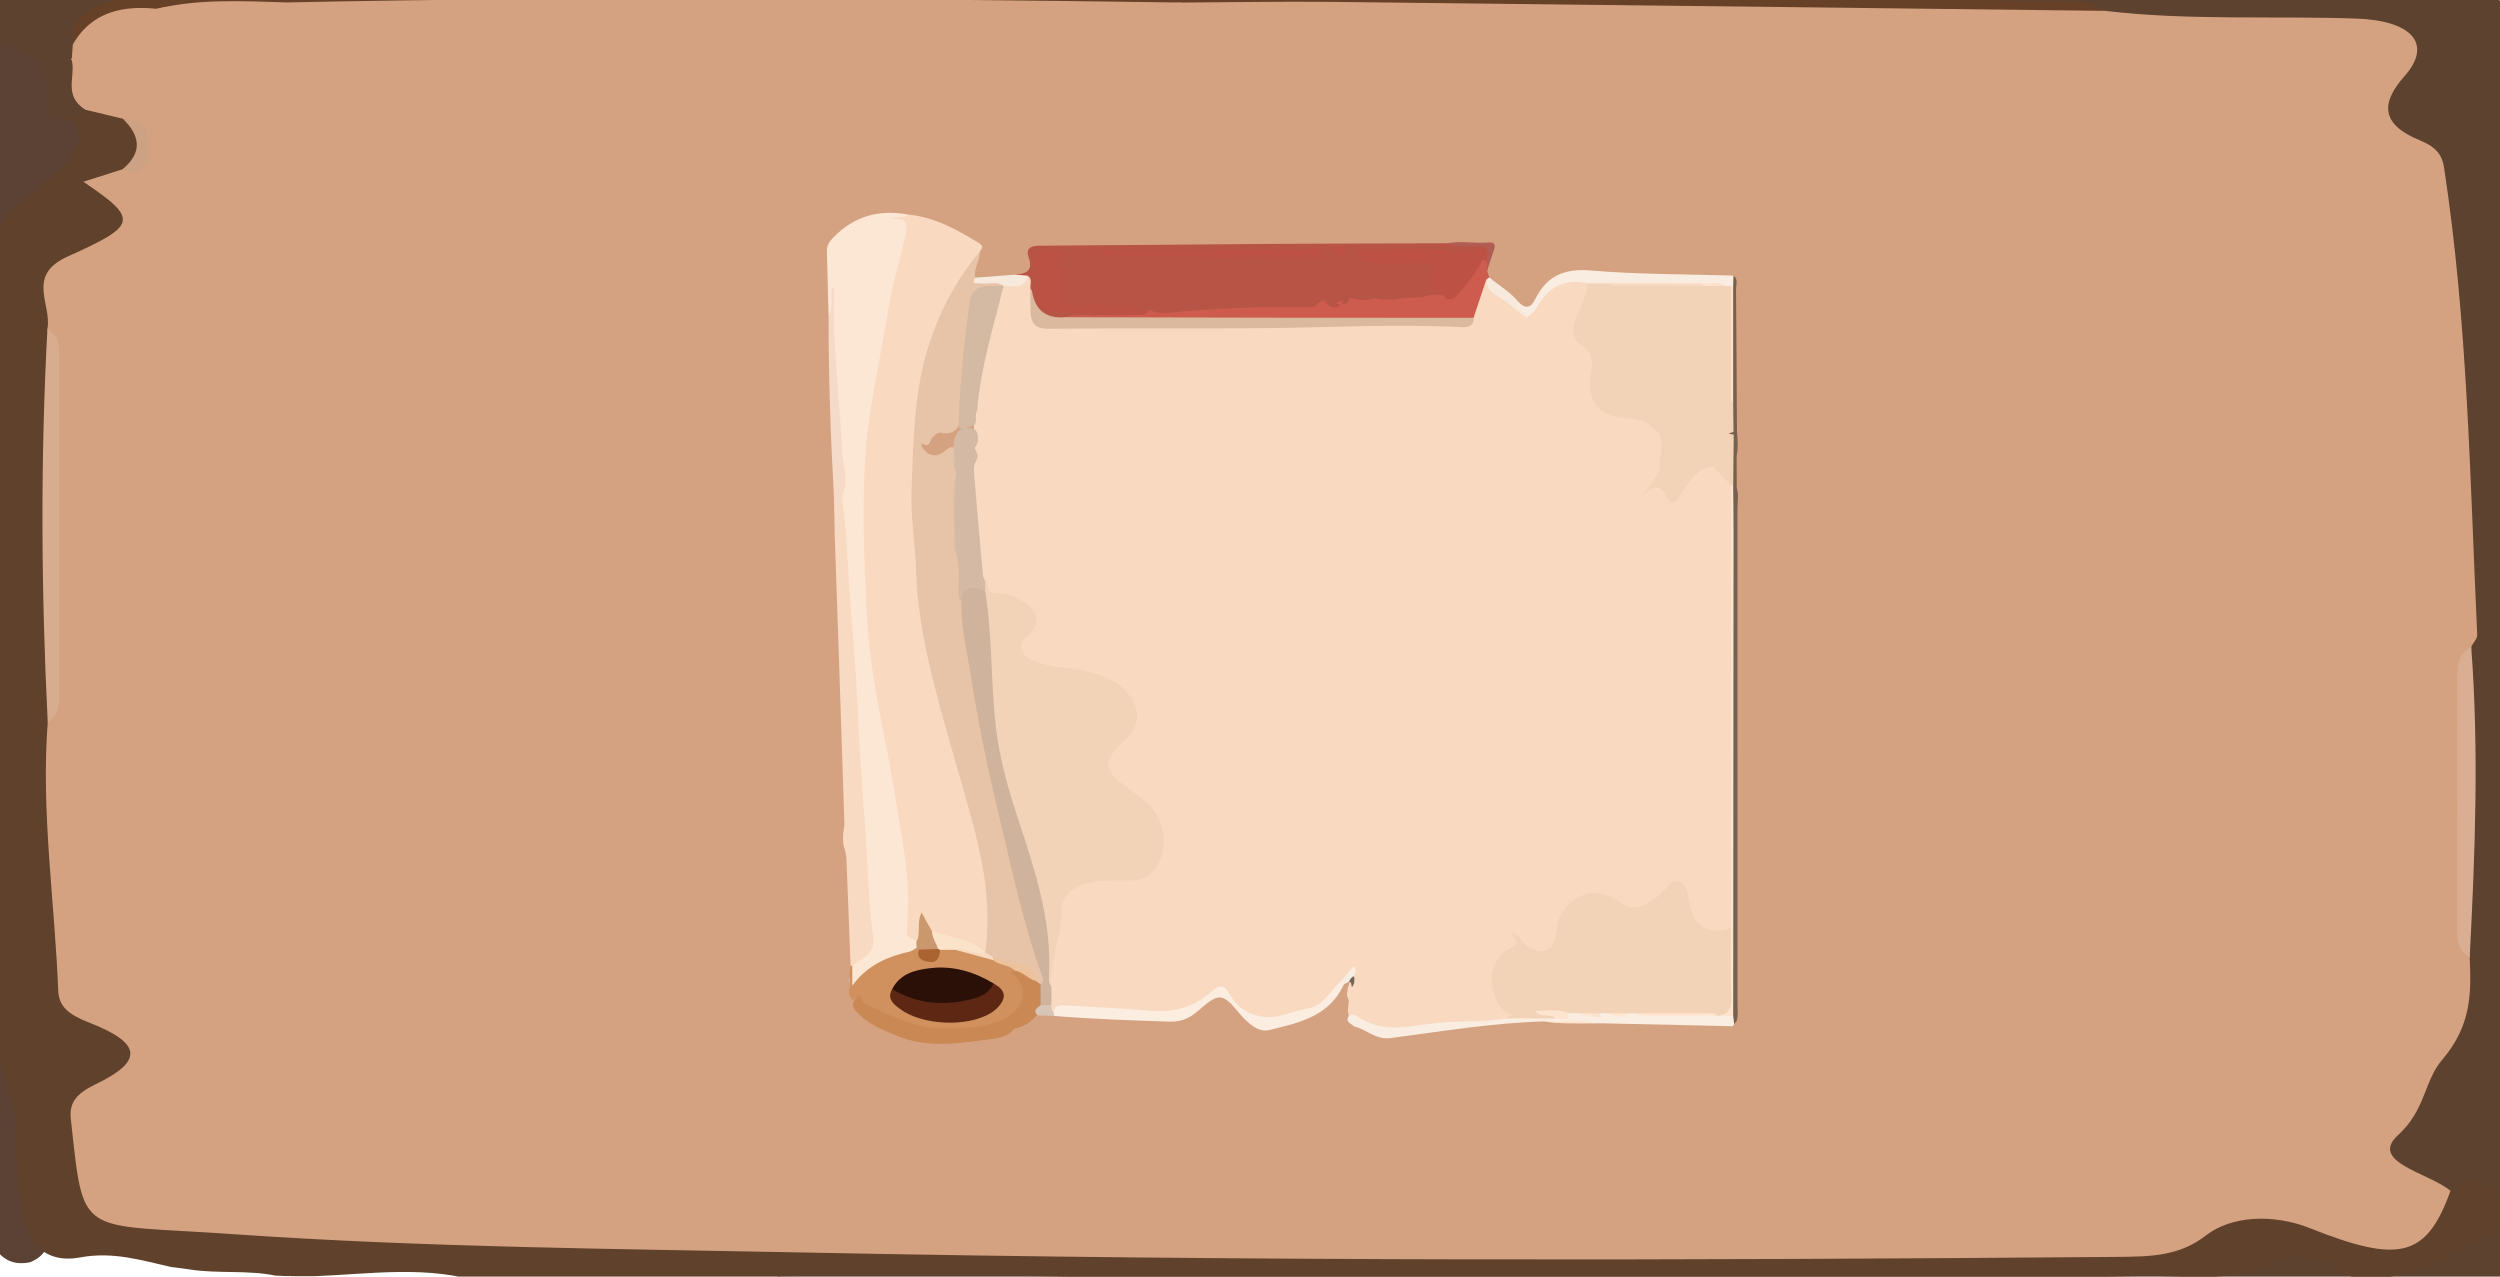 <?xml version="1.0" encoding="UTF-8"?>
<svg id="Capa_2" data-name="Capa 2" xmlns="http://www.w3.org/2000/svg" xmlns:xlink="http://www.w3.org/1999/xlink" viewBox="0 0 1927 984">
  <defs>
    <style>
      .cls-1 {
        fill: #bc5243;
      }

      .cls-2 {
        fill: #f2d3b7;
      }

      .cls-3 {
        fill: #fde4cf;
      }

      .cls-4 {
        fill: #fbede0;
      }

      .cls-5 {
        fill: #dcc1ab;
      }

      .cls-6 {
        fill: #be5145;
      }

      .cls-7 {
        fill: #c37661;
      }

      .cls-8 {
        fill: #f5dbc7;
      }

      .cls-9 {
        fill: #d0915f;
      }

      .cls-10 {
        fill: #e7c4a8;
      }

      .cls-11 {
        fill: #b75445;
      }

      .cls-12 {
        fill: #5b4235;
      }

      .cls-13 {
        fill: #aa6331;
      }

      .cls-14 {
        fill: #cb976c;
      }

      .cls-15 {
        fill: #78604f;
      }

      .cls-16 {
        fill: #b25d54;
      }

      .cls-17 {
        fill: none;
      }

      .cls-18 {
        fill: #d7c5b8;
      }

      .cls-19 {
        fill: #bd5144;
      }

      .cls-20 {
        fill: #d4a281;
      }

      .cls-21 {
        fill: #5d4230;
      }

      .cls-22 {
        fill: #f8d9c1;
      }

      .cls-23 {
        fill: #d4b9a4;
      }

      .cls-24 {
        fill: #f2d3b8;
      }

      .cls-25 {
        fill: #cda183;
      }

      .cls-26 {
        fill: #dbb99f;
      }

      .cls-27 {
        fill: #cd5c4e;
      }

      .cls-28 {
        fill: #fde0ca;
      }

      .cls-29 {
        fill: #fce7d4;
      }

      .cls-30 {
        fill: #fbe3c9;
      }

      .cls-31 {
        fill: #f9ece0;
      }

      .cls-32 {
        fill: #edc19c;
      }

      .cls-33 {
        fill: #664128;
      }

      .cls-34 {
        fill: #b24f42;
      }

      .cls-35 {
        fill: #f9ede1;
      }

      .cls-36 {
        fill: #5d2714;
      }

      .cls-37 {
        fill: #d8ac8f;
      }

      .cls-38 {
        fill: #d5baa3;
      }

      .cls-39 {
        fill: #c98854;
      }

      .cls-40 {
        fill: #f7ede0;
      }

      .cls-41 {
        fill: #d9ae93;
      }

      .cls-42 {
        fill: #60412c;
      }

      .cls-43 {
        fill: #f9d9c0;
      }

      .cls-44 {
        fill: #faede1;
      }

      .cls-45 {
        fill: #75665a;
      }

      .cls-46 {
        fill: #2b1008;
      }

      .cls-47 {
        clip-path: url(#clippath);
      }

      .cls-48 {
        fill: #d0b39c;
      }

      .cls-49 {
        fill: #f7e9db;
      }
    </style>
    <clipPath id="clippath">
      <rect class="cls-17" width="1927" height="984"/>
    </clipPath>
  </defs>
  <g id="Capa_1-2" data-name="Capa 1">
    <g class="cls-47">
      <g>
        <path class="cls-21" d="M-13.26,26.41C-4.3-23.27,5.01-28.14,79.34-31.77c292.27-14.28,584.94-6.32,877.22-3.75,145.38,1.28,291.35-1.34,436.39,5.54,157.98,7.49,316.29,1.78,474.22,9.91,39.83,2.05,58.77,9.98,66.32,33.98,30.32,31.77,14.58,69.47,30.06,103.16,5.84,18.85,1.4,38.33,8.04,57.14,12.98,161.83,24.56,323.72,18.96,485.77-2.4,69.35-1.64,138.87-14.85,208.1-6,31.43,1.11,63.94-13.34,95.08-3.44,31.01-30.46,43.47-75.24,47.74-75.58,7.22-150.71,7-226.23,1.96-24.85-5.43-50.62-5.48-76.46-6.98-137.88-8.01-276.09-5.52-389.25-6,66.75,0,158.43-.14,250.1.15,14.11.04,29.28-2.96,42.18,3.85-7.43,17.34-29.79,18.08-50.18,18.33-91.33,1.13-182.68.91-274.02.16-16.32-.13-31.88-2.43-43.75-10.75-4.71-11.62-18.66-5-27.58-5.1-85.19-.98-170.43.95-255.62-1.25-61.59-4.94-123.5-5.01-185.41-5.75-19.55-.23-43.25,3.95-52.9-13.91,8.81-11.97,25.55-11.56,41.79-11.56,103.56.02,207.87-5.19,310.51,1.43,133.85,8.63,267.22,1.85,400.73,4.28,107.5,1.96,214.97-8.08,322.81-5.99,19.47.38,38.79-2.69,56.71-7.73,27.17-7.64,51.79-7.32,78.61,2.56,31.74,11.7,82.94-5.68,92.75-29.46,4.54-11.01-8.46-12.07-18.98-14.46-55.83-21.57-57.55-31.61-34.56-72.04,21.81-38.36,43.94-77.58,38.56-120.23,6.02-77.05-1.54-154.22,5.88-231.17-9.83-45.8-8.52-91.92-8.24-138,.42-69.69-8.36-139.02-17.58-208.35-2.17-16.32-6.94-31.22-23.43-44.5-17.62-14.2-17.4-31.29-12.48-48.99,8.23-29.61,3.35-33.13-42.5-34.4-57.82-1.6-116.41,3.81-173.1-8.46-65.5-15.34-134.55-8.13-201.7-13.03-170.33-12.43-342.23-3.83-513.12-8.77-172.84-4.99-345.54-4.14-518.31-5.75-64.41-.6-128.16,5.69-193.27,1.91C145.61-9.61,99.28.46,73.84,30.38c-2.56,5.02-6.18,9.67-11.14,13.81-28.63,6.34-47.41-10.46-72.04-13.68-1.32-1.35-2.62-2.72-3.92-4.1Z"/>
        <path class="cls-12" d="M-12.55,925.42c-.26-4.27-.51-8.53-.77-12.8-5.98-132.89-22.2-265.52-19.8-398.66,2.15-119.22.32-238.48.24-357.71,12.64-21.52,14.58-41.56-3.11-63.72-20.17-25.27-5.48-58.6,22.74-66.11,0,0,2.37,2.02,2.37,2.02,35.9,1.02,56.51,14.26,59.53,37.14,1.7,12.85,12.16,21.6,20.92,31.65,13.23,25.53-13.2,43.73-30.15,61.95-17.21,18.5-25.79,36.43-23.45,57.62,6.91,62.51-17.93,124.75-7.66,186.88,10.68,64.57,12.37,129.29,6.48,193.44-10.99,119.72,12.24,237.95,23.03,356.77-.79,7.67-3.88,14.6-14.44,18.99-12.98,2.73-20.24-2.06-26.01-8.8l.14.22c-13.16-11.83,2.46-26.95-10.04-38.86Z"/>
        <path class="cls-20" d="M1903.64,737.97c1.21,27.19,1.55,52.3-21.19,78.88-14.18,16.58-12.68,38.69-34.01,58.07-22.94,20.84,24.03,29.16,40.41,42.98,17.8,18.53,5.68,33.56-15.39,45.36-21.19,11.87-48.64,16.84-71.83,4.8-35.94-18.65-67.63-15.84-101.12,1.32-11.85,6.07-26.5,7.89-41.44,7.69-145.5-1.95-290.83,4.23-436.47,2.54-103.39-1.2-206.96-1.4-310.47-2.04-168.36-1.04-336.82-1.52-504.92-6.37-99.3-2.87-199.56-2.07-298.09-15.99-37.13-5.24-57.22-17.09-65.28-40.78-10.31-30.28-13.66-59.97,15.04-86.93,12.78-12.01,10.34-21.35-5.02-31.1-14.44-9.16-24.01-20.73-25.53-34.05-7.83-68.62-18.7-137.22-8.2-206.19,14.92-30.1,12.21-61.25,10.85-92.1-2.96-67.12,8.62-134.46-7.07-201.27-7.06-31.23-10.45-61.52,36.24-82.92,15.65-7.17,6.8-16.95-.56-25.5-13.09-15.21-5.25-23.97,19.4-27.34,13.37,1.26,21.38-4.17,28.67-10.49,6.88-5.67,14.65-10.6,24.46-13.98,77.27-9.35,154.94-11.59,233.17-5.99,24.53,1.76,55.46,9.21,52.85-20.54-3.64-10.84,13.98-20.26,5.59-30.98-8.33-10.65-18.62-19.79-41.26-16.29-17.06,2.64-33.45,8.26-51.85,6.64-15.93-3.59-36.5.38-46.72-12.65-.83-3.9.02-7.56,2.51-11.12,16.27-16.7,42.21-13.56,65.83-13.61,164.84-.34,329.68-.13,494.53-.18,22.61,0,45.28.58,67.58-2.83,231.98-5.51,463.29,9.92,695.09,9.44,5.5-.01,8.76,2.26,12.79,3.88,64.1,7.63,129,3.83,193.49,5.96,43.53,1.44,59.62,19.53,37.65,44.43-17.16,19.45-19.98,36.51,12.08,49.56,12.67,5.16,16.98,11.55,18.4,20.82,18.3,119.75,19.97,240.02,25.57,360.16.14,3-2.96,6.07-4.56,9.11-7.98,79.84-10.03,159.69-1.16,239.57Z"/>
        <path class="cls-42" d="M94.43,130.48c-9.99,3.18-19.97,6.35-30.17,9.6,43.15,29.12,41.54,33.58-12.08,57.62-32.27,14.46-12.17,36.85-15.62,55.67,9.56,50.99,3.71,102.2,3.73,153.28.02,50.03,5.79,100.18-3.5,150.13-5.3,69.01,5.38,137.74,8.08,206.6.48,12.32,7.62,18.51,23.78,24.81,40.8,15.89,42.28,29.71,4.84,47.67-15.76,7.56-20.18,15.02-18.9,26.71,10.22,92.99,4.97,80.32,123.97,88.64,148.3,10.37,297.49,11.34,446.48,14.31,335.49,6.7,671,6.03,1006.54,3.3,25.51-.21,48.04-.37,68.67-16.47,19.4-15.14,51.63-17.1,80.55-5.57,69.12,27.55,89.63,22.11,108.03-28.86,10.42-10.47,21.06-13.06,32.65-.66,10.11,10.82,17.92,26.4.96,31.83-25.29,8.1-37.61,25.71-65.14,31.67-21.04,4.56-37.66,10.45-56.47-3.05-10.97-7.87-31.88-14.21-43.85-7.07-32.77,19.56-70.62,12.09-106.63,12.85-130.44,2.73-260.9,5.16-391.39,6.53-219.65,2.31-439.01-10.66-658.73-6.28-5.05,4.21-11.47,7.01-19.3,8.37-17.79,1.75-35.69,1.06-53.53.89-4.89-.08-9.76-.46-14.56-1.07-22.46-6.97-45.58-5.99-68.9-2.3-23.77-.79-47.62,1.88-71.36-.66-42.34-14.05-86.61-6.93-130.39-5.27-9.93-.03-19.85.1-29.76-.44-21.56-4.47-44.37-1.34-66.1-4.75-4.75-.72-9.54-1.36-14.35-1.89-22.7-5.07-44.79-12.13-70.04-7.42-16.32,3.05-28-1.66-35.71-11.29-22.23-37.58-6.41-78.01-19.51-116.21-33.22-96.8.27-194.48-9.34-291.6-4.55-45.97-.58-91.93-7.82-138.22-11.86-75.77,14.29-151.8,7.9-228.37-1.44-17.24,30.78-36.14,49.06-53.55,13.06-12.43,18.79-24.66,8.63-38.92-1.19-6.28,4.64-8.76,12.48-10.19,13.87-.7,25.43,2.65,35.47,8.79,17.75,15.53,15.15,29.19-8.67,40.84Z"/>
        <path class="cls-33" d="M1622.17,8.36c-198.37-2.33-396.74-4.77-595.12-6.91-38.69-.42-77.41.32-116.11.52-81.9,5.2-163.98,1.4-245.97,2.14-78.92.71-157.9,1.06-236.8-.13-66.08-1-131.55,2.6-197.02,6.73-32.51.76-65.54-2.65-97.3,4.78-29.56-.57-49.71,16.32-77.68,18.77-2.76-18,7.08-25.9,34.31-35.3,79.02-27.27,162.19-13.5,242.62-16.03,143.62-4.51,288.27-6.19,431.6.02,166.47,7.21,332.77.37,498.78,5.93,110.9,3.71,221.49,11.97,332.75,12.33,10.09.03,19.09,1.89,25.95,7.14Z"/>
        <path class="cls-20" d="M56.17,34.27C67.41,14.48,86.86,3.19,120.67,6.78c30.89-6.43,60.08.44,90.26,3.67,19.26,2.06,41.05,1.93,60.17-4.82,21.64,1.28,7.39,15.87,17.92,21.28l-.04-.04c4.7,2.36,10.92,2.53,15.74,4.72,7.42,4.51,16.91,6.44,25.94,8.99,7.82,2.47,14.7,5.69,19.33,10.67,1.45,2.7,1.73,5.47.75,8.26-3.68,5.02-10.51,8.29-15.59,12.48-.3,20.37-14.34,30.63-45.48,24.74-29.67-5.61-57.5,3.74-86.22,2.77-21.36-.72-43.52-3.89-53.13-18.48-10.36-15.74,3.57-26.18,20.38-33.45-18.2,6.02-25.82,18.2-27.26,32.36-1.09,10.77-.37,21.61-10.18,31.03-6.42,4.27-12.84,8.55-19.27,12.82-11.51-9.42,3.31-25.8-19.34-32.27-9.67-2.32-19.33-4.65-29-6.97-27.89-9.87-23.04-23.66-10.39-38.38.3-3.96.6-7.92.9-11.88Z"/>
        <path class="cls-41" d="M1903.64,737.97c-10.45-6.7-9.51-15.41-9.52-23.92-.03-62.93-.06-125.87.04-188.8.01-9.51-1.69-19.43,10.64-26.84,6.06,79.87,2.98,159.72-1.16,239.57Z"/>
        <path class="cls-21" d="M55.28,46.16c3.28,12.82-6.83,27.23,10.39,38.38-3.5,2.17-7.01,4.34-10.51,6.5-15.65,4.37-20.29-.72-19.83-10.19,1.18-24.04-2.38-45.83-50.13-46.64,1.3-1.93,2.6-3.86,3.91-5.78,28.41-4.54,53.35-3.4,66.17,17.73Z"/>
        <path class="cls-20" d="M133.27,110.96c-21.53-24.62-.88-44.66,21.36-60.84,18.49-13.45,46.09-21.83,78.04-10.71-11.23,11.37-27.98,5.93-40.4,9.68-16.4,4.95-36.55,7.94-34.8,22.59,1.73,14.43,22.77,17.67,39.72,18.93,40.94,3.05,81.48-10.28,127.9,3.31q-20.66-23.44,2.79-28.21c31.51,7.48,60.51,23.28,97.38,12.96,16.76-4.16,23.51.86,14.78,10.14-15.89,16.89-39.36,23.86-70.54,19.12-78.98-12.02-157.57-1.33-236.24,3.04Z"/>
        <path class="cls-20" d="M289.01,26.9c-6.58-6.41-13.16-12.82-19.74-19.24-17.92,5.25-36.07,11.35-47.84-5.8,229.84-4.75,459.67-3.15,689.51.1-17.15,8.93-37.31,5.36-56.2,5.39-169.68.26-339.35.04-509.03.27-23.19.03-51.2-4.5-56.7,19.26Z"/>
        <path class="cls-20" d="M425.26,78.67c-35.76,22.22-56.01,19.52-97.38-12.96,6.5-2.16,13-4.32,19.5-6.48q36.27,2.67,63.18-4.09c-20.11-18.36-43.06,4.03-63.25-2.36-6.48-2.15-12.96-4.3-19.44-6.46-5.19-3.25-7.81-7.18-7.15-11.97,1.34-2.91,3.67-5.39,7.15-7.39,9.42-1.02,19.73-.75,28.1-3.3,29.17-8.89,54.58-8.61,77.06,8.83,22.81,17.68,1.47,31.31-7.76,46.19Z"/>
        <path class="cls-37" d="M36.79,556.78c-5.05-101.14-5.68-202.28-.23-303.42,8.8,5.9,9.18,13.41,9.18,21.02-.02,87.1-.01,174.2,0,261.31,0,7.6-.31,15.12-8.95,21.09Z"/>
        <path class="cls-25" d="M94.66,91.51c28.57,4.91,16.26,20.63,19.34,32.28-4.86,4.37-6.51,12.89-19.57,6.69,15.66-12.95,13.62-25.94.23-38.97Z"/>
        <path class="cls-20" d="M327.85,26.95v6.43c-9.67,5.19-19.36,5.63-29.09.06-3.27-2.19-6.53-4.38-9.8-6.58,12.99-5.53,25.95-5.53,38.88.08Z"/>
        <path class="cls-20" d="M221.43,1.87c14.09,8.7,31.68,4.64,47.84,5.79-4.22,6.7,15.46,19.35-22.97,15.45-42.28-4.29-82.38-16.58-125.62-16.34C153.57-1.09,187.55.86,221.43,1.87Z"/>
        <path class="cls-20" d="M347.29,52.77c17.81-16.2,39.05-27.62,67.59-11.67,12.33,6.89,11.74,15.43-2.79,26.01-31.33,22.81-46.26,5.33-64.72-7.88-.04-2.15-.07-4.3-.08-6.45Z"/>
        <path class="cls-20" d="M298.77,33.45c9.7-.02,19.39-.04,29.09-.06v12.93c-10.95-3.03-36.21,8.22-29.09-12.87Z"/>
      </g>
    </g>
    <g>
      <rect class="cls-11" x="979.81" y="195" width="137" height="43"/>
      <path class="cls-43" d="M1039.7,782.97c-1.59-4.06.02-8.15-.08-12.22-2.22-3.25-1.16-6.65-.5-10.03,1.1-2.54,1.59-5.27,2.21-7.88,1.32.04-.68-.01.24-.96.47-.48.26-.43-.48.35-2.33,2.45-3.85,5.68-6.98,7.38-11.46,20.05-31.65,23.99-51.75,28.05-16.82,3.4-26.27-8.52-36.23-18.39-3.81-3.78-6.35-6.11-10.66-1.92-18.44,17.9-41.4,16.61-64.21,14.75-16.26-1.33-32.62-.86-48.79-3.1-4.09-.57-7.11,1.63-10.62,2.62-3.24-1.05-4.08-3.65-4.31-6.64-.91-4.46-1.22-8.96-.77-13.49-1.34-18.78,7.28-36.19,6.97-55.11-.28-16.87,11.02-27.19,27.73-30.15,8.11-1.44,16.29-1.53,24.45-1.19,10.36.42,19.23-2.06,23.77-12.13,4.68-10.37,5.03-21.09-.81-31.3-3.59-6.28-8.87-11.13-14.51-15.63-5.06-4.03-10.41-7.73-15.02-12.28-11.21-11.06-11.11-20.74.2-31.35.99-.93,2.04-1.81,3.01-2.77,14.52-14.42,12.05-30.88-6.15-40.88-10.62-5.83-22.04-8.85-34.06-9.98-10.2-.95-20.32-2.42-29.37-7.79-9.71-5.77-11.23-12.83-4.76-22.06,8.77-12.5,7.7-16.67-6.11-22.84-5.55-2.48-10.89-5.44-17.34-5.49-7.82-.06-5.41-8.42-9.05-11.98-5.02-15.68-4.17-32.11-5.68-48.2-1.66-17.73-4.79-35.63-.26-53.44,3.8-7.8,8.66-6.36,14.2-1.79,1.12-3.57.7-8.67,6.09-9.83,4.35-.94,6.7,1.42,8.55,5.2.39.79,1.12-2.56,2.71-3.03,5.36-1.86,5.55,2.72,7.26,5.65,1.41,2.42,1.67,6.47,5.77,5.95,3.36-.42,2.8-4.16,3.26-4.73-3.45,5.54-4.91,5.58-8.89-.77-1.75-2.78-.9-9.31-7.59-6.02-6.58-3.78-12.56-5.6-18.14,2.19-2.8,3.91-5.77.77-8.19-1.84-6-6.44-3.93-14.63-5.01-22.15,1.82-30.01,10.66-58.58,17.96-87.46.58-2.3,1.6-4.47,3.13-6.33.56-.88,1.28-1.62,2.13-2.23,7.34-1.99,14.53-4.45,21.59-7.36,3.43,3.22,2.33,7.46,2.64,11.4q.03,25.35,25.58,25.36c50.33,0,100.66.35,150.98-.1,49.96-.44,99.91-1.42,149.88-.74,3.12.04,6.16.19,8.1-2.86,5.09-9.43,4.03-21.51,12.56-29.47,8.42,5.24,15.5,12.26,23.4,18.2,2.94,2.21,5.39,4.96,9.23,5.62,7.97-2.04,9.32-10.18,13.81-15.35,9.58-11.03,21.39-13.39,34.27-5.67,2.85,7.89-1.01,14.62-4.05,21.31-4.35,9.58-6.6,18.16,3.35,26.28,5.39,4.4,7.1,11.39,5.97,18.62-.58,3.69-.81,7.41-.63,11.15.6,12.7,6.12,19.13,18.52,21.74,3.33.7,6.7,1.03,10.08,1.25,9.11.61,16.24,4.4,20.69,12.61,4.36,6.58,1.94,14.05,2.8,21.08.54,3.4.4,6.79-.27,10.15-.88,4.46-7.17,13.55-7.82,11.36-.94-3.23,7.41-1.59,10.56,2.78,4.56,6.32,7.48,3.72,10.65-.99,2.47-3.67,4.95-7.35,7.92-10.65,5.26-5.86,11.19-10.1,19.65-7.97,8.66,2.18,13.33,7.63,13.56,16.72.03,1.34.42,2.69.8,4.04.16,1.04.32,2.05.32,3.08.05,110.2.33,220.41-.13,330.58-.69,5.23-4.15,7.38-9,8.15-15.49,2.47-25.68-4.55-28.63-19.82-.39-2.01-.74-4.02-1.23-6.01-2.74-11.15-5.29-12.02-13.83-4.59-3.35,2.91-6.81,5.64-10.42,8.22-8.25,5.89-16.38,7.5-25.47,1.35-4.73-3.2-10.11-5.72-16.04-6.23-13.35-1.15-24.01,6.25-27.69,19.18-1.03,3.6-1.47,7.36-2.55,10.95-4.3,14.31-17.91,18.03-28.25,7.12-2.97-3.14-2.44-1.69-4.67.16-6.59,5.48-13.34,10.36-14.78,19.81-1.5,9.81.55,18.35,7.59,25.33,8.35,8.28,8.47,8.16-3.24,12.39-25.09,3.23-50.52,2.45-75.49,6.87-16.37,2.9-30.71-1.87-43.64-11.77Z"/>
      <path class="cls-43" d="M700.09,165.4c20.42,1.92,37.66,11.66,54.67,22.08,3.67,2.25,2.12,4.13.51,6.4-7.21,15.82-16.53,30.5-24.57,45.88-11.7,22.38-16.2,46.83-20.24,71.42-3.88,23.57-4.32,47.49-3.83,71.11.85,40.78,3.97,81.5,12.09,121.71,6.09,30.15,16.93,58.87,24.77,88.47,5.93,22.37,10.27,45.14,17.24,67.26,6.37,20.22,5.15,41.08,4.22,61.85-.17,3.75-1.16,7.41-3.33,10.59-1.96,2.65-4.4,2.58-7.06,1.16-9.22-4.89-19.07-7.79-29.33-9.53-3.41-.58-5.71-3.37-8.6-5.01-1.69-1.15-2.93-2.76-4.31-4.49-2.11,4.69.78,12.58-8.21,12.58-6.48-1.55-8.46-6.03-8.34-12.21.17-8.85,1.02-17.67.61-26.55-1.39-30-7.71-59.31-12.95-88.72-9.53-53.57-18.98-106.9-20.92-161.67-1.85-52.35-.32-104.1,9.58-155.41,6.31-32.68,14.19-65.07,20.74-97.73,1.06-5.3,1.78-10.14-4.4-12.95-1.4-.64-3.12-1.9-2.43-3.87.81-2.34,3.09-2.38,5.14-2.34,2.99.06,5.98,1.74,8.96-.04Z"/>
      <path class="cls-29" d="M700.09,165.4c-3.23,3.39-7.93.67-13.38,3.65,13.87-1.73,12.98,4.5,10.98,13.43-4.07,18.13-9.73,36.16-12.62,54.2-6.53,40.87-16.66,81.05-18.59,122.95-1.77,38.53-.34,76.85,1.76,115,1.73,31.55,7.29,63.15,13.64,94.46,5.78,28.48,10.24,57.32,14.86,86.07,3.38,21.07,4.02,41.64,2.22,62.54-.54,6.24,5.46,5.13,7.43,8.29,1.27,1.34,1.47,2.93,1.14,4.66-1.6,4.88-5.83,6.39-10.11,7.66-12.89,3.84-24.94,9.08-34.2,19.37-1.51,1.68-3.37,3.93-6.05,2.51-2.42-1.28-2.63-3.88-2.07-6.3.84-3.68,1.19-7.37,1.09-11.14,13.16-10.41,12.83-24.45,11.25-39.26-3.95-37.16-4.38-74.56-7.49-111.8-2.09-25.03-3.27-50.15-4.75-75.24-1.38-23.4-3.22-46.75-5.28-70.11-1.87-21.25-2.26-42.63-3.43-63.95,1.58-15.92-2.02-31.61-2.04-47.48-.02-15.56-1.78-31.05-2.68-46.58-1.19-20.55-1.54-41.09.53-61.95.42-.19-.2-.3-.5.64-1.64,5.19,3.35,11.68-3.14,15.98-.42-16.55-.82-33.1-1.29-49.64-.13-4.5,2.31-7.59,5.21-10.55,15.98-16.36,35.31-21.6,57.5-17.38Z"/>
      <path class="cls-10" d="M759.45,733.91c4.45-32.48-.26-63.49-8.62-95.4-10.5-40.08-23.34-79.51-32.96-119.74-6.2-25.94-11.03-52.41-11.8-79.4-.57-20.33-4.21-40.68-3.48-60.91,1.37-38.25,1.65-76.86,13.77-113.84,8.51-25.98,21.29-49.73,38.92-70.75.17,6.97-4.93,12.99-3.65,20.17,3.26,4.27,7.4,1.15,11.16,1.45,4.18.33,9.94-2.22,11.1,5.01l-.38-.02c-2.22,2.27-4.97,3.81-8.08,3.75-10.71-.22-13.16,6.54-14.73,15.46-4.71,26.66-4.9,53.77-8.47,80.52-2.43,8.35-5.65,15.58-16.73,13.34-2.88-.58-4.86,1.81-6.84,3.78-2.07,2.06-1.61,8.37-7.65,4.57-1.03-.65-.7,2.58-.2,3.22,3.9,4.93,8.53,7.88,14.94,4.25,2.64-1.5,4.62-4.08,7.77-4.76,1.04,0,1.89.4,2.58,1.18,2.34,6.18.86,12.96,3.07,19.19.11,1.13.06,2.24-.08,3.36-1.34,19.32-3.14,38.64,1.47,57.78,2.19,7.57,3.36,15.27,1.89,23.09-.92,4.91.67,9.39,1.63,14,5.52,45.89,13.88,91.26,23.41,136.5,10.65,50.58,23.97,100.42,37.89,150.14.96,3.42,1.89,6.61-1.44,9.25-2.28.96-4.27.3-6.13-1.09-4.19-8.56-10.92-12.97-20.62-13.14-4.02-.07-7.77-1.87-11.35-3.76-2.33-1.62-4.84-3.08-6.15-5.8-.08-.46-.15-.93-.22-1.4Z"/>
      <path class="cls-11" d="M794.28,222.44c-.41-3.38,1.82-7.31-2.07-9.97-3.47,2.44-6.81,3.25-9.78-.76,8.54-.58,14.12-2.93,10.4-13.51-2.31-6.58,1.49-8.79,8.1-8.82,59.88-.34,119.76-1.01,179.64-1.4,44.93-.29,89.86-.32,134.78-.46,8.84.95,17.74.96,26.58,1.82,1.2,5.13-2.57,6.37-6.12,7.58-2.91.99-6.05,1.33-9.04.92-21.5-2.98-43.19-1.22-64.75-2.67-4.56-.31-9.59-1.8-12.87,3.23-.76.78-1.65,1.41-2.61,1.91-4.35,1.17-6.83,3.92-7.3,8.5-.17,1.66-.59,3.32-1.16,4.89-1.02,2.81-1.78,6.5-5.28,6.6-3.78.11-4.62-3.78-4.85-6.57-.61-7.55-5.06-11.95-11.17-15.28-1.04-3.33-2.72-4.18-6.67-4.01-33.42,1.41-66.89,1.56-100.32,2.04-15.87.23-31.84.94-47.59.16,8.06.42,15.95.84,23.76-.85,2.75.26,5.55-.13,8.23.75,2.02,1.15,3.12,2.83,2.93,5.21-10.18,4.78-3.56,14.94-6.98,21.91,1.33,2.11-7.82,3.76-.22,6.08,3.74-.83,7.51.18,11.24-.35,1.86-.39,3.6-1.25,5.49-1.52,2.95-.67,6.04-.31,9-1.13-7.86-12.71-6.57-18.86,4.54-21.95,3.65-1.39,5.49-5.05,8.73-7,.96-.48,1.95-.83,2.99-1.09,16.1-1.62,32.18-2.88,48.35-.95,9.11,1.09,18.13-1.41,27.24-.86,3.12.19,6.98-1.61,8.69,2.9,3.87,7.31,6.81,14.67,1.41,22.54-4.41,1.64-3.1-1.82-3.41-3.74-.51,2.27.39,4.32,1.54,6.31-.25,1.62-1.25,2.42-2.82,2.6-4.25-.98-4.56-4.43-4.99-7.85-.34-2.69-1.1-5.3-1.87-7.9-1.16-3.97-4.76-6.21-7.73-4.78-7.89,3.79-1.65,11.81-4.08,17.63-1.63,3.91,1.12,4.76,5.08,4.53,5.85-.35,11.93-.62,17.31,2.78.9,2.27.74,4.45-.47,6.57-3.42,4.19-8.22,4.3-13,4.37-22.03.28-44.05.16-66.08.79-13.22.38-26.26,2.27-39.44,2.66-3.54.1-6.7-.17-9.7-1.9-5.63-.74-11.01-2.74-16.9-2.65-7.95.12-11.04-4.03-8.78-10.6-1.07,4.54-1.29,12.1-10.48,9.64-4.67-1.25-8.23-4.27-3.19-9.48,8.18-6.02,5.62-13.62,3.18-21.2-1.26,6.9,2.37,14.61-3.52,20.74-.56.38-1.28.62-1.68,1.1-4.83,5.94-10.37,11.61-18.6,8.32-8.69-3.47-6.73-12.15-7-19.31-.19-4.97-1.11-9.97-.05-14.95,6.14-3.61,7.82.71,9,5.3,1.34,5.21.16,10.78,2.61,17.97,1.91-9.22.11-17.1,3.41-24.23,1.28-2.76-1.61-3.09-3.63-3.22-4.56-.3-8.84.21-11.61,4.54-.61,2.34-1.14,4.99-4.35,4.59-2.83-.35-3.61-2.75-4.04-5.22-.46-2.61,1.41-6.67-4.15-5.94-4.29.57-5.66,3.08-5.85,6.96-.2,4.09-.23,8.17.02,12.26,1.02,16.63,1.32,16.76,17.38,19.7,6.69,1.22,13.13,2.78,20.13,1.48,3.08-.57,9.13-1.08,6.86,6.06-8.38,3.44-17.73.41-26.07,4.04-1.35.18.37.09-.99.22-22.67,2.19-25.91-2.23-24.41-21.25.13-1.67.08-3.36-.94-4.83Z"/>
      <path class="cls-22" d="M649.01,382.09c1.35,13.72,3.32,27.42,3.93,41.17,1.99,44.72,7.05,89.22,8.7,133.99,1.17,31.82,4.26,63.58,6.15,95.4,1.38,23.29,2.04,46.7,5.26,69.92,1.58,11.43-7.78,16.64-16.12,21.71-.44.08-.87.16-1.31.25-1.04-27.35-2.05-54.71-3.15-82.06-.09-2.3-.73-4.58-1.11-6.87-2.37-6.56-1.67-13.2-.48-19.84-1.39-42.42-2.76-84.84-4.18-127.26-1.09-32.58-2.24-65.15-3.37-97.72,2.98-8.12,1.25-16.54,1.63-24.83.19-4.16-1.13-8.67,2.54-12.82,3.48,2.96,2.85,5.9,1.51,8.97Z"/>
      <path class="cls-9" d="M655.62,744.53c.41-.22.85-.3,1.31-.25,0,4.41,0,8.83,0,15.52,11.92-16.29,27.5-22.45,44.37-26.37,1.87-.43,3.5-1.93,5.23-2.93.97.06,1.84.41,2.61.99,6.87,7.68,7.31,7.64,16.58-1.63,3.56-1.56,7.22-1.46,10.94-.77,9.53,3.07,19.51,4.87,28.37,9.89,5.29,3.93,12.87,2.65,17.67,7.74,1.21,2.87,3.66,4.89,5.3,7.45,6.6,10.33,3.68,23.28-6.28,30.55-11.28,8.22-24.28,10.35-37.6,11.25-26.45,1.78-51.29-3.88-74.4-16.95-2.38-1.35-4.71-2.65-6.31-5.01-1.14-1.68-.58-7.4-4.98-2.36-4.08-2.83-4.85-6.61-3.18-11.08-.15-3.42-.29-6.85-.44-10.27.27-1.92.54-3.84.81-5.75Z"/>
      <path class="cls-27" d="M886.28,238.88c5.32,2.74,10.99,2.6,16.71,2.01,34.85-3.6,69.81-4.6,104.82-4.07,2.75.04,5.49-.02,7.47-2.4,1.77-1.7,3.69-3.07,6.3-2.99,3.46.26,6.54,3.48,10.32,1.32.8-.37,1.63-.63,2.48-.83,2.18-.31,3.85-2.1,6.11-2.19,3.02.13,5.87,1.34,8.91,1.36,1.93.37,3.85.74,5.73-.32,2.15-.72,4.33-.75,6.53-.47,5.93,1.06,11.83.82,17.73-.3,4.71-1.09,9.53-.12,14.24-.89,1.84.26,3.59-.11,5.29-.88,4.95-1.21,9.96-1.24,14.99-.86,6.5.12,9.21-5.21,12.65-9.17,4.69-5.39,8.24-11.66,12.44-17.43,3.7-5.08,6.57-3.8,8.07,1.9-.15,1.99.25,4.06-.82,5.92.56,1.72,1.12,3.44,1.67,5.16,0,1.59-.8,2.17-2.32,1.86-3.26,9.79-6.52,19.57-9.78,29.36-3.47,3.58-7.93,3.33-12.38,3.28-35.39-.44-70.8-.92-106.17,0-60.22,1.57-120.43.26-180.64.76-5.6.05-11.81,1.37-15.85-4.49,8.68-3.35,17.74-.67,26.58-1.65,4.59-4.98,10.67-2.8,16.1-3.09,7.59-.4,15.26.78,22.82-.92Z"/>
      <path class="cls-31" d="M1223.75,218.43c-18.56-4.22-31.11,3.46-39.79,19.59-1.51,2.8-4.79,4.64-7.26,6.93-2.03-3.13-4.73-5.49-7.7-7.77-2.23-1.71-2.62-4.07,1.4-4.44,5.26,5.36,9.38,5.06,12.89-2.06,8.79-17.81,22.16-23.95,42.77-22.2,36.54,3.11,73.38,2.81,110.09,3.93,1.93,2.49,1.01,5.23.71,7.93-.66.97-1.54,1.66-2.62,2.1-1.68.59-3.41.68-5.17.49-6.3-1.66-12.74-1.64-19.2-1.49-23.09.51-46.19-1.07-69.24.94-5.98.19-12.09.89-16.87-3.97Z"/>
      <path class="cls-15" d="M1335.92,220.42c.07-2.66.15-5.33.23-7.99,3.84,2.81,1.97,6.86,2,10.33.33,36.67.49,73.33.7,110,.58,6.26,1,12.53-.23,18.77.03,8.19.07,16.38.1,24.57,1.67,5.37.52,10.85.52,16.25.08,127.45.07,254.9.03,382.34,0,4.06.59,8.18-.58,12.2-.66.8-1.33,1.6-1.99,2.41-2.73-1.58-3.23-4.24-3.41-7.05,2.67-113.56,1.82-227.14,1.91-340.72.02-22.12.16-44.24-.1-66.35-1.12-6.94-1.71-13.94-1.92-20.96-.06-6.16.03-12.33-.02-18.51-.03-1.24-.05-2.48-.07-3.73-.98-7.54-1.39-15.09-.77-22.68,1.95-25.08.3-50.19.87-75.27.11-4.68-.81-9.6,2.71-13.62Z"/>
      <path class="cls-35" d="M1190.43,787.32c-39.82,1.05-79.07,7.66-118.44,12.82-11.83,1.55-18.61-6.83-28.23-8.95-2.17-2.34-7.25-3.24-4.06-8.22,1.94-.9,3.96-1.37,5.82-.02,18.89,13.71,39.9,8.26,60.11,5.74,18.25-2.27,36.68-.26,54.78-3.71,11.49-4.66,23.53-2.86,35.38-2.97,4.94.02,9.99.53,14.28-2.85,2.46-.95,4.98-1.1,7.57-.72,5.37,1.88,11.53.99,16.4,4.65,1.68,1.54,2.72,3.31,1.95,5.68-2.06.02-4.13.03-6.19.05-13.06-2.07-26.31.73-39.37-1.5Z"/>
      <path class="cls-8" d="M649.01,382.09c-.12-1.88-.24-3.76-.35-5.65-.24,9.94-1.71,19.67-1.79,29.45-.02,2.16,1.56,6.13-3.54,4.88,0-2.1-.02-4.2-.03-6.29.58-7.5,1.66-15.01-.55-22.44-2.55-46.32-4.13-92.67-4.07-139.07,4.56-6.7.54-14.57,2.88-22.11,2.29,3.39,1.26,6.72,1.21,9.78-.57,39.43,4.53,78.53,6.45,117.8.54,11.03,5.24,22.53-.2,33.65Z"/>
      <path class="cls-44" d="M1235.98,788.77c-.67-1.23-1.35-2.47-2.02-3.7-1.22-1.44-1.23-2.98-.35-4.58,1.75-1.61,3.88-2.03,6.16-1.95,5.81,1.6,11.62,1.57,17.42-.15,1.75-.22,3.48-.17,5.22.07,19.89,2.99,39.86,1.24,59.8,1.03,1.22-.24,2.44-.26,3.66-.15,3.51.77,7.39.58,10.06,3.68.25,2.1.51,4.2.76,6.3-.4.51-.71,1.08-.91,1.7-33.27-.74-66.54-1.49-99.81-2.23Z"/>
      <path class="cls-49" d="M782.43,211.71c3.26.25,6.52.51,9.77.76-2.36,11.24-11.17,7.73-18.32,8.02-5.68-4.15-12.18-1.05-18.2-2.1-2.27-.39-7.41,1.44-4.06-4.35,10.27-.78,20.54-1.55,30.8-2.33Z"/>
      <path class="cls-49" d="M1170.4,232.75c-2.42,6.4,7.65,6.36,6.3,12.2-8-5.4-14.66-12.53-23.35-17.16-4.26-2.27-7.55-6.59-7.75-12.16.78-.62,1.55-1.24,2.33-1.86,7.44,6.38,16.26,11.15,22.48,18.98Z"/>
      <path class="cls-16" d="M1146.25,208.6c-.09-2.21-.18-4.42-.28-6.63-2.02-3.84-2.07-8.34-4.07-12.19-8.82-1.18-18.05,2.5-26.56-2.27,10.69-2.05,21.46.29,32.17-.58,4.37-.36,5.39,1.66,4.14,5.45-1.78,5.41-3.6,10.82-5.4,16.22Z"/>
      <path class="cls-22" d="M642.75,382.04c3.63,7.39,2.86,14.9.55,22.44-.18-7.48-.37-14.96-.55-22.44Z"/>
      <path class="cls-24" d="M759.37,447.55c3.48,2.78-.31,10.5,10.3,9.75,7.64-.53,18.64,4.51,25.51,12.13,4.8,5.33,4.68,11.38.77,16.59-3.7,4.92-11.61,8.01-8.05,15.72,3.6,7.81,12.35,9.15,19.64,10.96,9.48,2.36,19.54,2.32,29.05,4.58,12.17,2.89,24.14,6.51,32.71,17.03,11.99,14.71,7.79,27.3-4.08,38.17-14.9,13.65-14.55,21.22,1.74,33.09,5.48,3.99,10.91,8.08,16.13,12.39,16.61,13.69,18.24,40.71,5.6,53.64-5.09,5.21-10.4,6.9-17.08,7.14-10.49.37-20.96-.83-31.49,1.6-11.95,2.75-22.2,9.33-21.96,21.32.41,20.28-9.45,38.82-7.67,58.98-7.02-3.83-5.81-11.25-5.71-16.84.62-33.99-9.09-65.85-19.34-97.53-9.95-30.77-18.96-61.66-23-93.88-1.66-13.21-.69-26.45-1.8-39.68-1.58-18.92-3.07-37.85-4.58-56.79.59-2.99.26-6.34,3.32-8.34Z"/>
      <path class="cls-2" d="M1240.11,781.02c-2.05-.01-4.1-.03-6.14-.04-5.46,2.04-10.91,1.4-16.36-.02-2.73,0-5.47,0-8.2,0-4.57,2.73-9.16-.12-13.75.04-1.17-.7-.3,1.38.23.12.13-.3.4-.11,1,.17,1.59.76,2.99,1.57,2.21,3.71-12.9,0-25.79-.02-38.69-.02,1.74-.92,3.48-1.84,5.58-2.95-11.31-2.81-13.63-12.69-15.55-21.75-2.59-12.26,3.55-24.79,14.99-30.15,9.06-4.25-2.3-7.59.81-11.47,5.65,2.91,7.7,9.68,13.87,12.4,9.79,4.32,16.56,1.72,18.92-8.71,1.4-6.22,1.04-12.91,4.79-18.5,10.56-15.78,26.84-20.77,43.84-8.98,12.55,8.7,19.88,3.12,28.86-2.95,2.51-1.69,4.39-4.28,6.75-6.22,3.24-2.66,5.4-8.22,10.72-6.11,5.19,2.06,6.93,7.13,7.51,12.49.18,1.68.62,3.34.97,5,3.82,17.78,13.32,23.32,31.68,18.47,2.33,20.65.52,41.37.97,62.05.15,6.82-6.46,2.96-9.15,5.39h-.99s-.99,0-.99,0c-16.45-2.17-32.98-.32-49.45-1.01-4.66-.2-9.44,1.05-13.99-.94-1.37.02-2.73.03-4.1.05-5.45,1.47-10.9,1.54-16.35-.04Z"/>
      <path class="cls-2" d="M1335.91,310.34c.09,7.53.18,15.06.27,22.59-7.79,3.06-17.55,1.42-22.57,11.17-2.14,4.15-7.15,2.78-8.64-1.6-3.1-9.11-10.08-9.13-17.31-8.03-3.94.6-7.34.37-10.73-1.51-5.52-7.09-12.32-10.31-21.75-10.48-23.05-.41-33.51-13.97-28.58-37.03,1.79-8.37-.9-14.72-6.64-18.58-10.8-7.26-7.87-15.83-3.95-24.46,3.52-7.76,6.94-15.4,7.74-23.98,5.46,0,10.91,0,16.37,0,19.59,2.24,39.24.42,58.86.98,4.07.12,8.15.02,12.22.02,6.29.55,12.71-1.15,18.91,1.02,1.34.02,2.68.05,4.03.07,2.33,9.98.72,20.1,1.03,30.14.61,19.88-.82,39.79.76,59.67Z"/>
      <path class="cls-48" d="M759.39,455.7c5.75,35.19,4.14,70.96,8.42,106.23,2.82,23.23,9.2,45.84,16.52,68.03,13.08,39.69,26.49,79.24,24.24,121.95-.16,3.02-.38,6.17,1.91,8.71-.04,4.66-.09,9.32-.13,13.97-2.81,2.57-5.76,2.77-8.86.51-3.67-5.62-4.13-11.13.55-16.47,1.8-1.42,2.36-3.11,1.54-5.36-14.07-38.94-22.82-79.3-32.39-119.48-8.88-37.27-17-74.69-22.79-112.54-2.91-19.04-7.9-37.86-7.4-57.36-.9-4.77-3.58-10.83,1.86-13.44,6.05-2.9,12.56-1.41,16.52,5.24Z"/>
      <path class="cls-26" d="M820.78,244.53c52.33.12,104.67.28,157,.35,52.68.08,105.36.07,158.04.1.41,7.5-5.91,7.38-9.95,7.18-50.03-2.6-100.01.3-150.01.78-55.87.54-111.76-.13-167.63.46-10.08.11-13.43-3.93-13.85-12.57-.29-6.12-.09-12.25-.11-18.38.46.89,1.17,1.74,1.34,2.68q3.66,21.03,25.17,19.41Z"/>
      <path class="cls-4" d="M1035.93,758.62c-11.1,24.61-34.25,29.65-57.1,35.24-7.76,1.9-13.13-2.57-18.18-7.08-6.83-6.11-12.69-17.13-19.87-17.93-6.8-.75-14.7,9.07-22.24,14.05-5.21,3.44-10.84,4.78-17.34,4.57-29.57-.98-59.13-1.93-88.62-4.41-.7-.4-.98-.87-.84-1.39.15-.55.32-.83.52-.83.24-6.69,4.89-6.08,9.46-5.8,21.56,1.32,43.18,2.02,64.67,4.05,18.31,1.73,34.06-2.87,47.69-14.99,6.41-5.7,10.11-4.8,14.37,3.17,7.01,13.13,23.68,19.32,38.29,15.69,7.22-1.79,14.28-4.4,21.59-5.67,12.56-2.18,16.7-14.04,25.22-20.81.89.61,2.14.81,2.39,2.13Z"/>
      <path class="cls-2" d="M1336.17,335.04c-.07,6.13-.14,12.26-.21,18.39-.82.75-1.51.64-2.05-.33-3.87-1.35-10.09-.11-8.92-7.02-2.52,8.58,6.54,4.62,9.3,7.5,1.3,6.33.98,12.72.79,19.1-.29.4-.58.8-.88,1.2-6.85-17.44-18.78-18.97-30.89-3.85-3.15,3.94-6.68,7.85-8.67,12.38-3.26,7.39-7.73,5.56-9.95.8-5.24-11.26-11.01-8.29-18.25-1.72,5.51-9.18,15.34-15.89,12.52-28.07,1.6-2.35,1.39-5.24,1.79-7.8.8-5.18.79-11.08,7.59-11.24,7.32-.18,6.67,6.21,7.14,11.27-.21-2.99-.4-6.12,2.96-7.18,3.22-1.02,4.92,1.34,6.05,4.05,1.16,2.79,1.99,6.49,5.7,6.22,3.65-.26,3.8-4.35,5.07-6.95,3.7-7.54,9.93-9.62,20.9-6.74Z"/>
      <path class="cls-3" d="M1325.98,782.96c6.93-1.97,8.6-6.61,8.41-13.55-.51-17.95-.2-35.92-.22-53.88,0-113.88.02-227.76.03-341.64,0,0,0,0,0,0,.58-1.1,1.15-1.09,1.7.02.11,11.56.33,23.11.32,34.67-.07,124.81-.18,249.62-.28,374.43-3.32-.02-6.64-.03-9.96-.05Z"/>
      <path class="cls-18" d="M812.27,780.84c.11.74.21,1.48.32,2.22-4.23-.14-8.47-.28-12.7-.42-2.13-.71-4.94-.99-3.77-4.37.95-2.74,2.82-4.4,6.02-3.62,2.74-.01,5.48-.02,8.21-.04.29,2.18.11,4.51,1.92,6.23Z"/>
      <path class="cls-40" d="M1035.93,758.62c-.8-.71-1.6-1.42-2.39-2.13,3.21-3.87,6.42-7.75,9.76-11.78,3.5,3.94.68,5.71.38,7.81-1.09,1.53-2.12,3.11-3.82,4.06-1.31.68-2.62,1.37-3.93,2.05Z"/>
      <path class="cls-45" d="M1039.86,756.57c.8-1.79,1.77-3.43,3.82-4.06.59,2.98.45,5.83-1.57,8.32-.75-1.42,0-3.62-2.25-4.26Z"/>
      <path class="cls-30" d="M736.44,732.1c-3.98.02-7.95.05-11.93.07-1.05.48-2.05.4-3.03-.21-3.72-4.11-7.12-8.29-3.11-14.11,13.94,4.72,29.49,5.33,41.08,16.06,0,0,.01,0,.01,0,.05,4.18-2.54,2.86-4.71,2.2-6-1.82-12.13-3.01-18.31-4.01Z"/>
      <path class="cls-14" d="M718.37,717.85c-.03,5.07,3.4,8.96,4.64,13.6-4.71,5.08-9.6,4.99-14.64.49-.61-.48-1.22-.97-1.83-1.45-.05-1.51-.09-3.01-.14-4.52,3.68-6.66-.06-14.64,3.95-22.56,2.99,5.39,5.5,9.91,8.01,14.43Z"/>
      <path class="cls-39" d="M802.14,774.65c-2.08,2.29-6.74,3.86-2.25,7.99-.52.35-1.08.62-1.67.81-4.4,5.15-9.99,8.23-16.59,9.55l.06-.11c-5.54,7.5-14.43,7.52-22.13,8.59-22.5,3.12-45.4,6.1-67.27-2.71-10.44-4.21-21.26-8.43-29.73-16.58-3.27-3.15-6.91-5.94-3.94-11.19,1.95.46,3.21-8.77,5.79-.38.73,2.39,2.77,3.56,5.09,4.56,17.91,7.74,35.24,17.53,55.57,17.1,18.09-.38,36.48,1.73,52.99-9.4,11.53-7.77,14.01-19.85,4.78-30.66-.79-.92-6.09-1.92-.68-4.13,8.39-3.37,11.83,3.18,16.12,8.03,1.25.84,2.51,1.67,3.76,2.51.03,5.34.06,10.67.09,16.01Z"/>
      <path class="cls-32" d="M798.28,756.13c-5.88-1.66-9.92-7.03-16.13-8.03-4.55-4.71-11.78-3.86-16.6-8.01-.51-.49-.67-.97-.47-1.43.2-.45.39-.67.57-.67,4.93,2.22,10.08,3.39,15.44,4.36,7.86,1.42,16.32,3.16,17.18,13.77Z"/>
      <path class="cls-5" d="M736.91,365.71c0,20.45,0,40.89,0,61.34-3.81-5.14-2.14-11.1-1.86-16.57.74-14.92-2.7-30.03,1.86-44.77Z"/>
      <path class="cls-43" d="M765.66,737.99c-.04.7-.07,1.4-.11,2.1-9.7-2.66-19.41-5.32-29.12-7.99,7.89-2.23,15.09,4.46,23.02,1.81,2.07,1.36,4.14,2.72,6.21,4.08Z"/>
      <path class="cls-5" d="M734.9,345.23c4.59,5.7,1.79,12.22,2.02,18.4-4.61-5.7-1.78-12.22-2.02-18.4Z"/>
      <path class="cls-1" d="M886.28,238.88c-3.45,5.13-8.95,3.73-13.71,3.94-8.39.37-16.8.08-25.21.06-12.04-3.89-24.57-1.97-36.83-2.61-6.66-.35-9.15-2.46-10.14-8.26-1.54-9.01-1.99-18.06-2.28-27.2-.26-8.24,2.15-12.14,10.82-11.01,2.92.38,5.94.06,9.12.06.27,4.54-6.79,8.2-1.74,12.7,1.72,1.53,3.05-1.96,4.82-2.72l-.08-.06c3.22,5.72,3.78,11.73,3.45,18.31-.24,4.86-1.85,11.62,4.6,14.07,6.03,2.28,10.14-.99,12.47-6.89,1.32-3.34,3.9-1.25,6.01-.7,1.61-.42,2.25.39,2.36,1.87-3.7,3.92-.67,5.34,2.55,6.08,2.53.58,4.98.86,6.34-2.93,1.8-5.02,2.96-10.11,3.31-15.73,1.27.71,2.27,1.12,2.23,1.27-5.17,20.46,10.81,17.41,21.92,19.76Z"/>
      <path class="cls-19" d="M1141.9,189.78c8.11,1.81,3.55,7.85,4.07,12.19-1.75-1.29-2.9-3.5-4.71.64-3.91,8.94-10.75,16.02-16.72,23.63-2.49,3.17-5.48,4.81-9.54,4.33-2.01-4.89-9.36-2.61-10.88-7.9-1.87-6.52-3.72-13.21,2.39-18.68-13.24-1.97-26.44-.54-39.61-.8-1.69.24-3.34.12-5-.21-4.54-2.08-10.32-.79-14.07-5.07-2.29-2.67-5.64-6.13,1.42-5.96,21.26.5,42.51-1.24,63.82,1.09,9.44,1.03,20.07,4.88,28.83-3.25Z"/>
      <path class="cls-6" d="M1017.16,197.81c-.61.21-1.24.37-1.88.47-28.68.7-57.44-2.24-86.06,1.69-11.6-.55-23.47,3.42-34.79-2.02-2.72,0-5.45,0-8.17,0-8.86,1.28-17.73,1.91-26.59,0-3.83-1.09-11.07,2.59-10.86-3.19.18-4.73,6.82-.62,10.42-.68,26.08-.43,52.43,2.03,78.2-.87,25.38-2.86,50.81,3.49,75.94-2.91,7.35-1.87,2.67,4.87,3.8,7.52Z"/>
      <path class="cls-1" d="M898.29,202.18c-.66-.07-1.29-.25-1.89-.55-.66-1.23-1.32-2.45-1.98-3.68,11.61.4,23.5-3.91,34.79,2.02,0,0-.04.05-.04.05-5.08,3.11-10.56-.01-15.76,1.01-3.46.68-7.36-1.67-10.43,1.55v-.3c-.72.52-1.5.87-2.37,1.03-.88-.16-1.64-.54-2.31-1.12Z"/>
      <path class="cls-19" d="M1033.65,197.28c-2.66-.56-5.89-1.04-6.48-3.94-.69-3.38,2.58-3.33,4.83-3.45,2.72-.14,5.96-.06,6.48,3.31.47,3.06-2.58,3.38-4.83,4.08Z"/>
      <path class="cls-7" d="M902.98,202.58c8.27-5.59,17.51-1.22,26.2-2.56-2.08,2.7-4.16,5.39-6.24,8.09.85-4.15-.57-6.38-5.07-6.16-4.96.25-9.92.42-14.88.63Z"/>
      <path class="cls-1" d="M887.27,224.26c.41,2.72.81,5.45,1.22,8.17-1.8,1.96-4.46,3.14-5.46.2-1.18-3.44-1.92-8.03,4.25-8.37Z"/>
      <path class="cls-1" d="M859.66,197.95h26.59c-8.86,3.25-17.73,3.26-26.59,0Z"/>
      <path class="cls-7" d="M902.27,232.5c.09-1.27.19-2.53.28-3.8-.79-6.28-2.88-12.71,2.05-18.35,3.55,6.53,1.46,13.6,1.97,20.42-1.43.57-2.87,1.15-4.3,1.72Z"/>
      <path class="cls-3" d="M1190.43,787.32c13.13.25,26.37-2.16,39.37,1.5-13.14.04-26.3.52-39.37-1.5Z"/>
      <path class="cls-46" d="M687.69,762.38c6.25-12.07,17.9-14.84,29.7-16.17,17.4-1.96,33.51,2.8,48.42,11.82,2.46,5.04-1.14,7.6-4.34,10.08-15.67,12.14-57.04,11.3-71.91-1.38-1.29-1.1-2.43-2.4-1.86-4.36Z"/>
      <path class="cls-36" d="M687.69,762.38c18.69,11.29,38.79,13.03,59.6,8.15,7.52-1.76,15.03-4.36,18.52-12.49,9.15,4.94,10.38,10.73,3.68,18.05-1.58,1.73-3.45,3.29-5.43,4.53-18.23,11.41-53.47,9.86-70.69-3.15-4.97-3.75-9.86-7.78-5.68-15.08Z"/>
      <path class="cls-13" d="M708.37,731.94c4.88-.16,9.76-.33,14.64-.49.54.16,1.04.4,1.5.72-.08,5.33-2.16,10.16-7.89,9.33-4.12-.6-10.81-1.87-8.25-9.55Z"/>
      <path class="cls-11" d="M1021.58,232.83c-.37-2.77.06-4.78,3.62-3.82.71,4.74,5.19,4.33,8.16,5.98-4.71,3.54-8.46,1.88-11.78-2.16Z"/>
      <path class="cls-11" d="M1035.25,232.4c.73-2.56,1.46-5.12,2.21-7.76,3.6,1.18,2.03,3.84,2.52,5.74-.57,2.45-1.79,4.21-4.56,4.32-1.16-.69-1.21-1.46-.16-2.31Z"/>
      <path class="cls-28" d="M1335.91,310.34c-2.65-3.25-1.65-7.12-1.67-10.74-.1-26.36-.09-52.71-.12-79.07.6-.05,1.19-.09,1.79-.11,0,29.97,0,59.95,0,89.92Z"/>
      <path class="cls-43" d="M1311.7,220.43c-20.31,0-40.63.05-60.94-.02-3.62-.01-7.53.98-10.65-1.97,23.85.01,47.7.03,71.55.04,1.29.62,1.3,1.27.04,1.95Z"/>
      <path class="cls-28" d="M1311.7,220.43c-.01-.65-.03-1.3-.04-1.95,6.14.71,12.64-1.96,18.44,1.98-6.13,0-12.27-.02-18.4-.03Z"/>
      <path class="cls-43" d="M1335.9,373.9c-.57,0-1.14-.02-1.7-.02-.01-6.82-.03-13.63-.04-20.45l.04-.04c.59,0,1.17.02,1.76.04-.02,6.82-.03,13.65-.05,20.47Z"/>
      <path class="cls-3" d="M1199.1,785c-3.93-4-10.01-.08-16.11-5.49,10.19-.55,18.28-1.98,26.42,1.44-.54,8.72-7.07,2.19-10.31,4.05Z"/>
      <path class="cls-3" d="M1217.61,780.96c5.45,0,10.91.01,16.36.02v4.09c-5.2-2.4-11.41-.72-16.36-4.11Z"/>
      <path class="cls-3" d="M1260.56,781.01c17.93,0,35.86-.04,53.79,0,3.31,0,6.84-.7,9.65,1.94-17.93.02-35.87.06-53.8.02-3.31,0-6.85.74-9.63-1.97Z"/>
      <path class="cls-3" d="M1240.11,781.02c5.45.01,10.9.03,16.35.04-5.46,2.93-10.91,2.99-16.35-.04Z"/>
      <path class="cls-34" d="M904.6,210.36c-1.12,6.07,2.21,12.63-2.05,18.35-2.77,0-4.29-1.14-3.75-4.15,2.25-7.38-.98-15.2,1.84-22.53.78.08,1.55.16,2.33.24.54,2.7,1.09,5.39,1.63,8.08Z"/>
      <path class="cls-7" d="M900.64,202.03c-1.01,7.48,1.79,15.26-1.84,22.53-.17-7.46-.34-14.92-.51-22.38.78-.05,1.56-.1,2.35-.15Z"/>
      <path class="cls-2" d="M1273.35,329.07s9.47.88,6.96,20.41,32.99,3.02,32.99,3.02l20.89,21.38,1.7.02.26-38.86-21.85,1.46-19-8-21.96.57Z"/>
      <path class="cls-43" d="M753.22,316.53s-5.36,16.45-2.39,43.46,41.98,18.01,41.98,18.01l26-32s-23-25-23-26-42.59-3.47-42.59-3.47Z"/>
      <path class="cls-23" d="M759.39,455.7c-1.87-.66-3.69-1.53-5.61-1.95q-12.64-2.75-12.77,10.15c-3.7-4.86-1.74-10.48-1.94-15.75-.27-7.1.26-14.23-2.15-21.1-1.67-20.45-1.66-40.89,0-61.34,0-.69,0-1.38,0-2.07-2.69-5.91.69-12.49-2.02-18.4v-.02c-.12-12.91,7.07-18.63,17.22-13.71,2.65,4.76,2.52,9.35-.84,13.74,1.15,3.34,3.88,5.61.89,10.44-2.45,3.95-1.2,10.52-.78,15.87,1.93,24.15,4.13,48.27,6.33,72.39.11,1.24,1.07,2.4,1.64,3.6,0,2.72.01,5.44.02,8.15Z"/>
      <path class="cls-38" d="M738.97,322.74c1.32-30.01,4.12-59.88,8.43-89.62,1.32-9.12,6.19-12.84,14.92-12.66,3.73.08,7.46.02,11.18.02-7.79,31.8-17.72,63.15-20.29,96.05-2.42,3.43.69,8-2.33,11.31-12.29,4-12.41,3.95-11.92-5.1Z"/>
      <rect class="cls-11" x="817.81" y="197" width="115" height="37"/>
    </g>
  </g>
</svg>